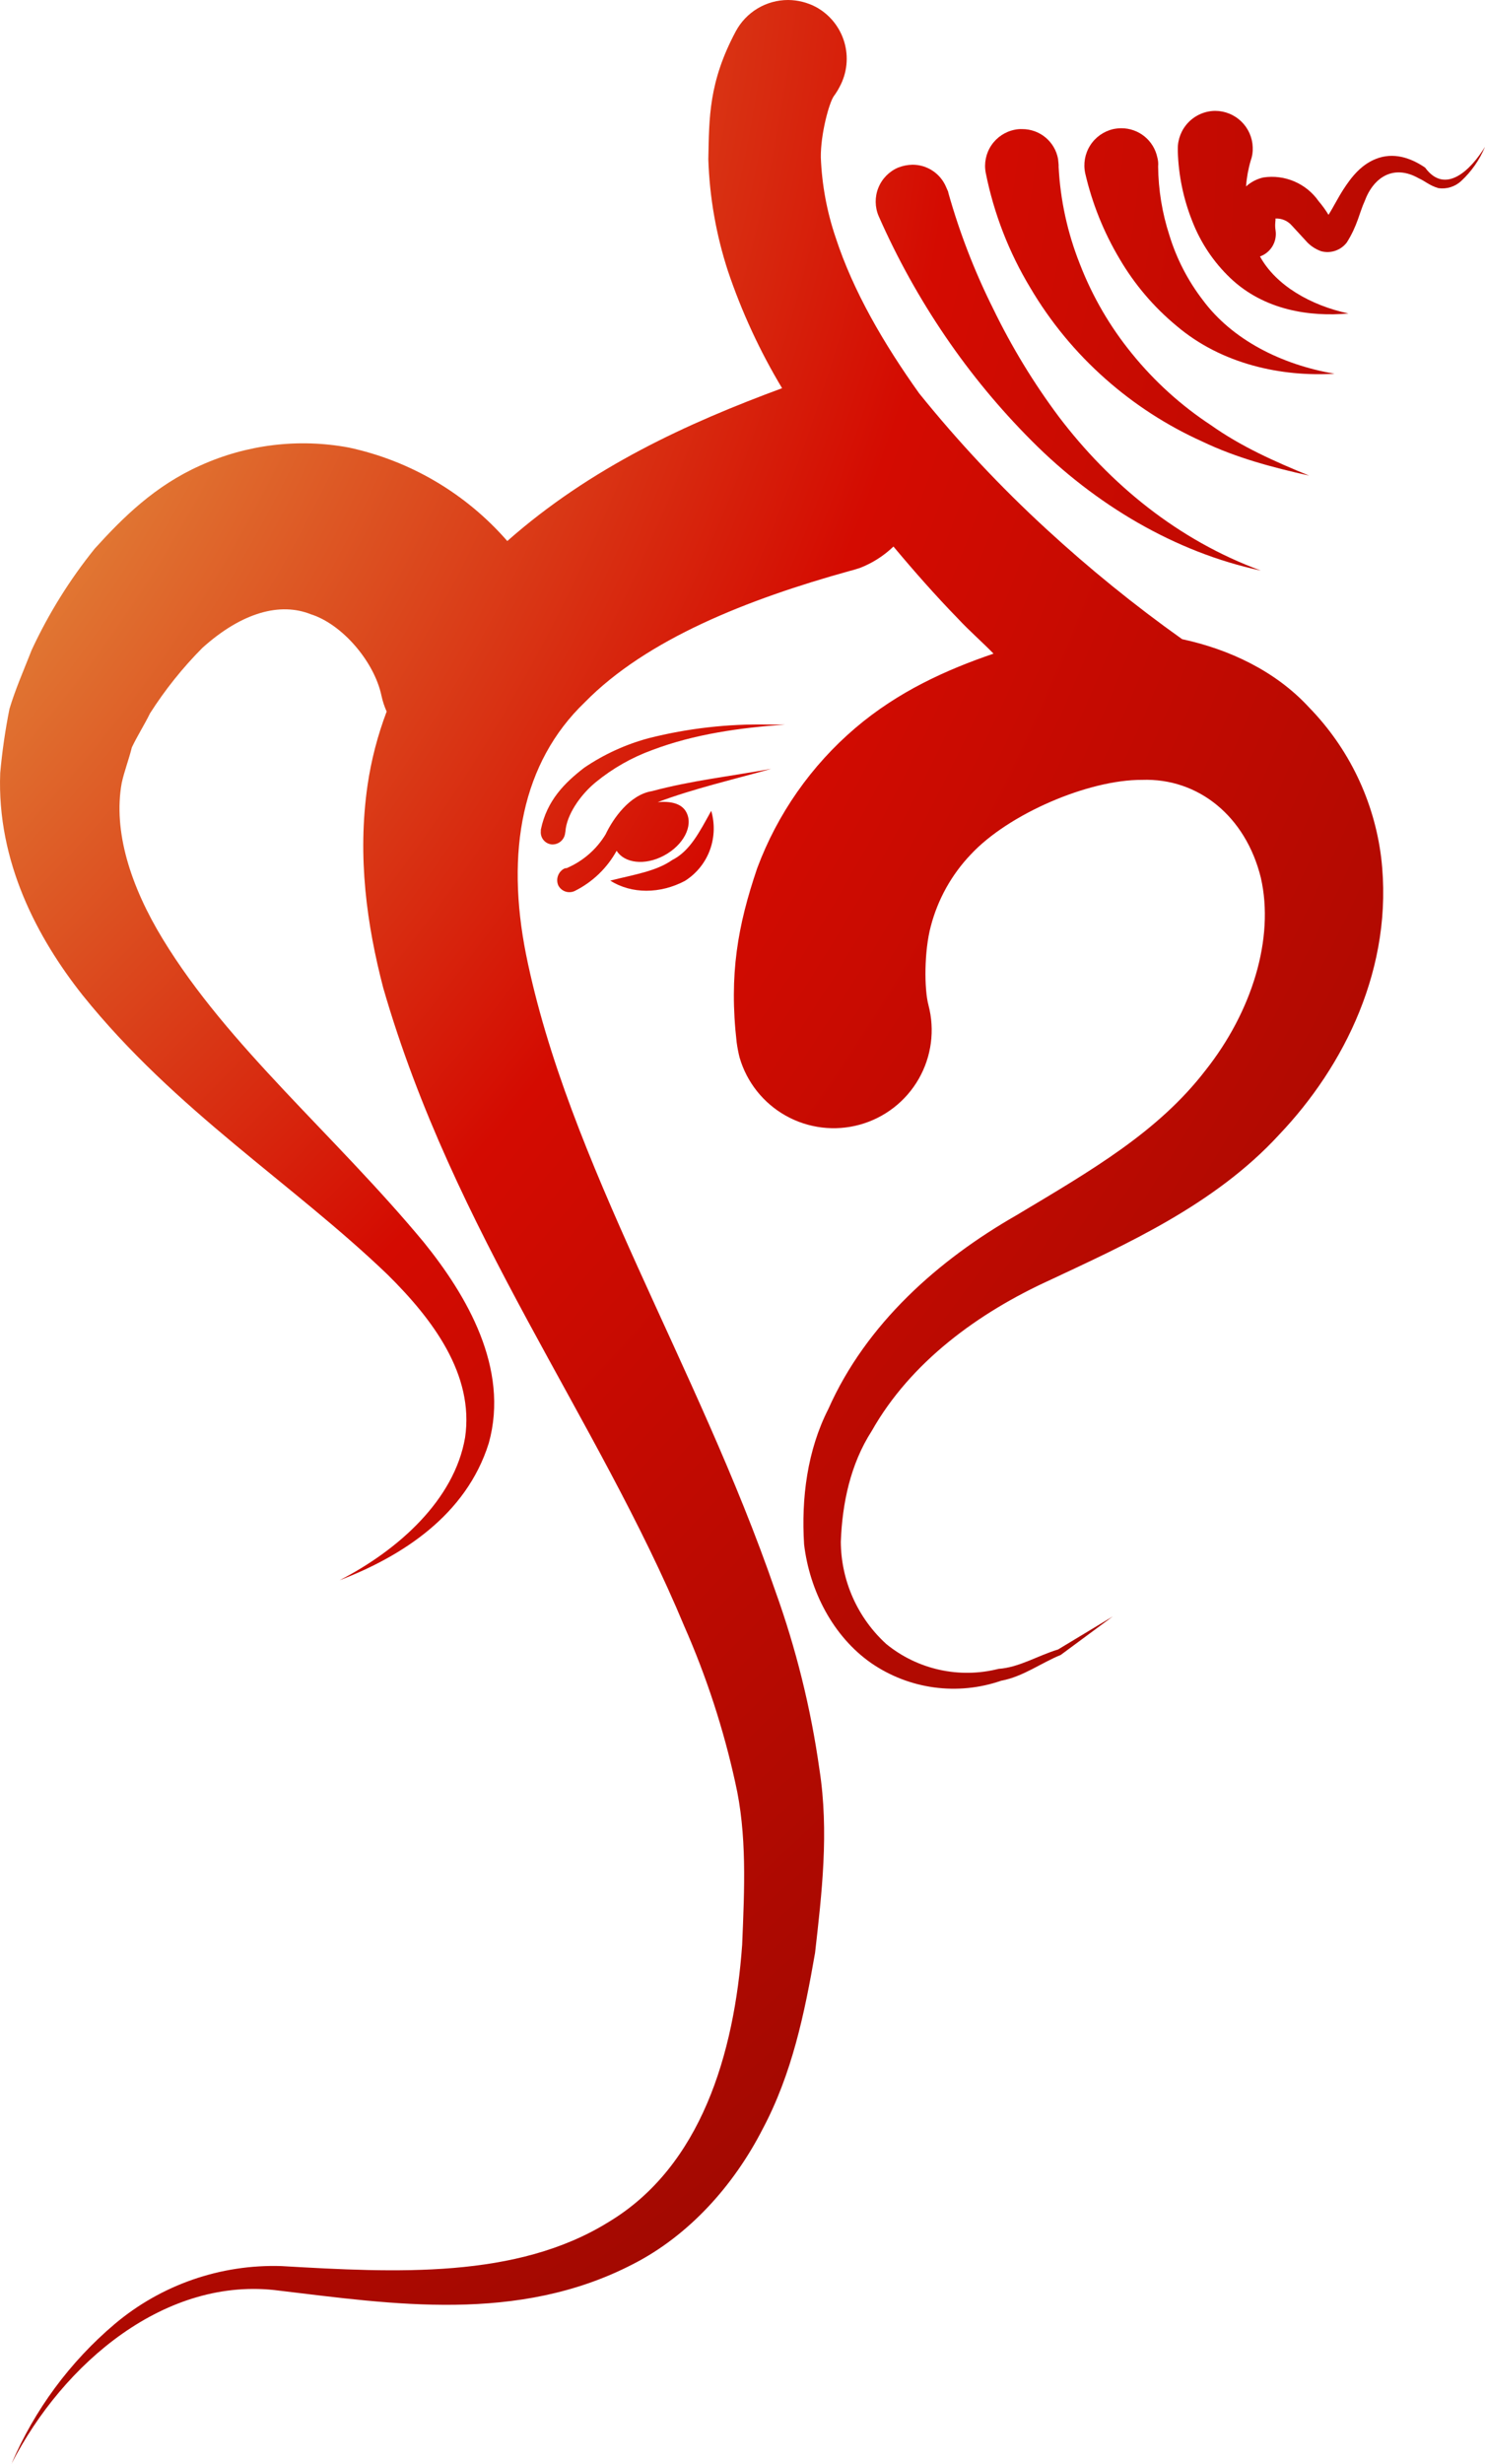 <svg xmlns="http://www.w3.org/2000/svg" xmlns:xlink="http://www.w3.org/1999/xlink" width="275.173" height="456.199" viewBox="0 0 275.173 456.199">
  <defs>
    <clipPath id="clip-path">
      <path id="Path_30234" data-name="Path 30234" d="M7.181,1.105a6.845,6.845,0,0,0-3.591,9,139.569,139.569,0,0,0,12.382,22.3A134.562,134.562,0,0,0,31.945,51.7C43.683,63.5,58.531,72.341,74.4,75.718,59.067,70.09,46.47,59.745,36.983,47.256A122.9,122.9,0,0,1,24.816,27.262a121.825,121.825,0,0,1-8.308-21.44l-.054-.268L16.079,4.7A6.744,6.744,0,0,0,9.861.569a7.7,7.7,0,0,0-2.68.536" transform="translate(-3.028 -0.569)" fill="none"/>
    </clipPath>
    <radialGradient id="radial-gradient" cx="-0.615" cy="-2.759" r="8.823" gradientUnits="objectBoundingBox">
      <stop offset="0" stop-color="#eac356"/>
      <stop offset="0.123" stop-color="#eac356"/>
      <stop offset="0.359" stop-color="#d40b01"/>
      <stop offset="0.741" stop-color="#710702"/>
      <stop offset="1" stop-color="#710702"/>
    </radialGradient>
    <clipPath id="clip-path-2">
      <path id="Path_30235" data-name="Path 30235" d="M8.939.553A6.828,6.828,0,0,0,3.526,8.54a66.253,66.253,0,0,0,8.255,21.28A69.739,69.739,0,0,0,25.716,46.7a71.059,71.059,0,0,0,17.9,11.578C50,61.337,56.751,63.106,63.452,64.606,57.019,61.98,50.8,59.193,45.281,55.28A64.371,64.371,0,0,1,30.594,41.987,61.114,61.114,0,0,1,20.946,25.37a56.5,56.5,0,0,1-3.913-17.9V7.039l-.107-1.072A6.721,6.721,0,0,0,10.279.446a5.657,5.657,0,0,0-1.34.107" transform="translate(-3.406 -0.446)" fill="none"/>
    </clipPath>
    <radialGradient id="radial-gradient-2" cx="-1.024" cy="-3.432" r="10.449" xlink:href="#radial-gradient"/>
    <clipPath id="clip-path-3">
      <path id="Path_30236" data-name="Path 30236" d="M9.108.6a6.9,6.9,0,0,0-5.2,8.2,55.13,55.13,0,0,0,6.325,15.759A46.76,46.76,0,0,0,20.847,37.053C29.262,44.181,40.3,46.486,50.113,45.9,40.3,44.235,31.138,39.625,25.671,32.228a37.849,37.849,0,0,1-6.164-11.953,42.569,42.569,0,0,1-2.09-12.757A4.674,4.674,0,0,0,17.256,5.8,6.8,6.8,0,0,0,10.609.443,7.539,7.539,0,0,0,9.108.6" transform="translate(-3.749 -0.443)" fill="none"/>
    </clipPath>
    <radialGradient id="radial-gradient-3" cx="-1.78" cy="-4.802" r="13.885" xlink:href="#radial-gradient"/>
    <clipPath id="clip-path-4">
      <path id="Path_30237" data-name="Path 30237" d="M10.88.383A6.991,6.991,0,0,0,4.073,7.512v.375a37.955,37.955,0,0,0,2.68,12.918,29.1,29.1,0,0,0,7.075,10.559C20.1,37.314,28.568,38.547,35.7,37.9c-7.022-1.5-13.454-5.2-16.4-10.559A4.422,4.422,0,0,0,22.19,22.52c-.214-1.233.107-2.09-.054-2.2a3.76,3.76,0,0,1,3.055,1.286l2.519,2.734a6.76,6.76,0,0,0,2.948,2.037,4.512,4.512,0,0,0,4.717-1.608c1.983-3.109,2.358-5.575,3.323-7.665,1.662-4.5,5.414-6.861,10.023-4.234,1.126.482,1.983,1.34,3.645,1.822a5.142,5.142,0,0,0,4.181-1.286A18.072,18.072,0,0,0,61,7.03c-2.573,4.234-7.343,9-11.1,3.859-2.2-1.5-5.253-2.841-8.523-1.822-3.216,1.018-5.146,3.591-6.647,5.9-1.126,1.769-1.93,3.43-2.734,4.663a19.29,19.29,0,0,0-1.822-2.519,10.579,10.579,0,0,0-10.238-4.4,7.118,7.118,0,0,0-3.216,1.662A22.4,22.4,0,0,1,17.58,9.6a6.267,6.267,0,0,0,.375-2.466A6.97,6.97,0,0,0,11.041.383H10.88" transform="translate(-4.072 -0.383)" fill="none"/>
    </clipPath>
    <radialGradient id="radial-gradient-4" cx="-2.123" cy="-4.696" r="13.01" xlink:href="#radial-gradient"/>
    <clipPath id="clip-path-5">
      <path id="Path_30238" data-name="Path 30238" d="M136.346,5.789c-5.038,9.434-4.931,15.973-5.092,23.692A74.422,74.422,0,0,0,134.9,50.224a110.975,110.975,0,0,0,10.023,21.655C127.5,78.311,109.546,86.459,94,100.18A53.906,53.906,0,0,0,64.628,82.867a46.213,46.213,0,0,0-27.5,3.323c-8.415,3.752-14.311,9.595-19.564,15.383a90.988,90.988,0,0,0-11.685,18.76c-1.447,3.7-3,7.183-4.127,10.935A112.606,112.606,0,0,0,.039,143.115C-.6,159.57,6.953,173.721,15.315,184.28c17.206,21.387,38.914,34.841,56.5,51.725,8.415,8.308,16.08,18.546,14.365,30.177-1.983,11.524-12.328,20.8-23.263,26.425,11.471-4.4,23.477-12.007,27.658-25.407,3.859-13.883-4.127-27.39-12.06-37.2C62,210.116,42.223,193.714,30.162,173.882c-5.95-9.755-9.219-19.94-7.611-28.891.482-2.2,1.34-4.4,1.876-6.593,1.018-2.144,2.358-4.234,3.377-6.325a72.836,72.836,0,0,1,9.7-12.114c7.4-6.647,14.472-8.469,20.1-6.218,5.789,1.822,11.739,8.737,13.079,15.062a14.591,14.591,0,0,0,.965,2.948,65.32,65.32,0,0,0-3.538,13.615c-1.93,13.347-.107,26,2.894,37.521,13.132,45.454,39.718,79.651,55.8,118.244a152.83,152.83,0,0,1,9.434,28.891c2.2,9.595,1.715,19.672,1.286,30.07-1.447,20.154-7.611,41.058-24.764,51.35-17.045,10.559-39.343,9.38-60.623,8.147a45.7,45.7,0,0,0-30.874,10.72A69.928,69.928,0,0,0,2.129,456.2c9.595-18.707,28.677-34.894,49.688-32.053,20.8,2.466,44.114,6.111,65.393-4.878,10.452-5.307,18.76-14.633,24.067-24.978,5.521-10.345,7.826-21.6,9.755-32.7,1.233-10.881,2.626-22.405.8-34.037a165.157,165.157,0,0,0-8.147-32.911c-14.365-41.755-38.432-79.437-46.2-117.869-3.806-19.082-.8-35.538,10.881-46.74,11.471-11.685,30.177-19.082,49.152-24.335l.429-.107,1.394-.429a18.708,18.708,0,0,0,6.218-3.966c3.859,4.61,7.826,9.112,11.953,13.347,2.144,2.3,4.449,4.288,6.593,6.486-8.791,3-17.688,7.022-25.621,13.776a63.073,63.073,0,0,0-18.171,25.943c-3.591,10.559-5.253,19.672-3.806,32.268a25.525,25.525,0,0,0,.536,2.787,18.161,18.161,0,0,0,35-9.7c-.8-3-.8-9.97.429-14.579a30.356,30.356,0,0,1,7.4-13.293c7.022-7.558,21.869-13.883,31.732-13.829,10.506-.375,19.243,6.807,22.03,18.117,2.573,11.256-1.662,24.817-10.238,35.645-8.791,11.417-21.065,18.492-35.055,26.854-14.419,8.255-27.819,20.047-34.841,35.859-3.913,7.665-5.039,16.563-4.5,25.085,1.018,8.576,5.36,17.045,12.435,21.976a26.933,26.933,0,0,0,24.067,3.27c4.074-.75,7.451-3.323,11.042-4.771l9.648-7.129-10.131,6.111c-3.752,1.126-7.183,3.323-11.042,3.591a23.682,23.682,0,0,1-20.8-4.61,25.815,25.815,0,0,1-8.415-18.921c.268-7.129,1.769-14.365,5.735-20.529,7.183-12.7,19.672-21.869,33.125-27.98,13.668-6.432,30.392-13.829,42.345-26.854,12.06-12.65,21.333-31.035,18.921-51.35A48.293,48.293,0,0,0,242.583,131c-6.218-6.754-14.794-10.774-23.531-12.65a257.392,257.392,0,0,1-25.139-20.368,231.177,231.177,0,0,1-23.584-25.139c-6.539-9.166-12.221-18.868-15.491-28.891A52.4,52.4,0,0,1,152.1,29.159c-.054-4.342,1.554-10.184,2.412-11.363l.268-.375a11.084,11.084,0,0,0,.8-1.34,10.909,10.909,0,0,0-4.4-14.794A11.251,11.251,0,0,0,146.048,0a10.994,10.994,0,0,0-9.7,5.789" transform="translate(0)" fill="none"/>
    </clipPath>
    <radialGradient id="radial-gradient-5" cx="0.612" cy="-0.272" r="1.936" xlink:href="#radial-gradient"/>
    <clipPath id="clip-path-6">
      <path id="Path_30239" data-name="Path 30239" d="M21.88,5.022A39.5,39.5,0,0,0,9.927,10.49c-3.538,2.734-6.915,6-8.04,11.471v.268a2.239,2.239,0,0,0,2.037,2.466A2.358,2.358,0,0,0,6.39,22.6l.054-.322c.214-3,2.68-6.7,5.628-9.112A35.808,35.808,0,0,1,22.524,7.22C30.3,4.272,38.765,3.093,47.127,2.5H43.964A83.432,83.432,0,0,0,21.88,5.022" transform="translate(-1.87 -2.503)" fill="none"/>
    </clipPath>
    <radialGradient id="radial-gradient-6" cx="0.296" cy="-5.593" r="17.725" xlink:href="#radial-gradient"/>
    <clipPath id="clip-path-7">
      <path id="Path_30240" data-name="Path 30240" d="M19.48,6.783c-4.074.643-7.183,5.039-8.576,7.987a15.524,15.524,0,0,1-7.236,6.271H3.454l-.268.107A2.434,2.434,0,0,0,2.114,24.2a2.313,2.313,0,0,0,3.055,1.072,18.048,18.048,0,0,0,7.772-7.451c1.447,2.3,5.2,2.787,8.737.911,3.645-1.93,5.521-5.521,4.181-8.04C25,9.035,22.911,8.606,20.553,8.82c6.7-2.519,13.99-4.181,21.012-6.164C34.221,4,26.877,4.8,19.48,6.783" transform="translate(-1.927 -2.656)" fill="none"/>
    </clipPath>
    <radialGradient id="radial-gradient-7" cx="0.465" cy="-6.246" r="19.326" xlink:href="#radial-gradient"/>
    <clipPath id="clip-path-8">
      <path id="Path_30241" data-name="Path 30241" d="M13.581,11.913c-3,2.09-7.022,2.68-11.471,3.806,3.966,2.519,9.273,2.466,13.829.054a11.408,11.408,0,0,0,4.717-5.95A11.653,11.653,0,0,0,20.817,2.8c-2.251,4.074-3.966,7.451-7.236,9.112" transform="translate(-2.11 -2.801)" fill="none"/>
    </clipPath>
    <radialGradient id="radial-gradient-8" cx="0.583" cy="-12.195" r="36.142" xlink:href="#radial-gradient"/>
  </defs>
  <g id="Group_35068" data-name="Group 35068" transform="translate(0)">
    <g id="Group_35053" data-name="Group 35053" transform="translate(162.263 30.499)">
      <g id="Group_35052" data-name="Group 35052" clip-path="url(#clip-path)">
        <rect id="Rectangle_22740" data-name="Rectangle 22740" width="101.976" height="101.06" transform="matrix(0.527, -0.85, 0.85, 0.527, -34.602, 54.268)" fill="url(#radial-gradient)"/>
      </g>
    </g>
    <g id="Group_35055" data-name="Group 35055" transform="translate(182.538 23.906)">
      <g id="Group_35054" data-name="Group 35054" clip-path="url(#clip-path-2)">
        <rect id="Rectangle_22741" data-name="Rectangle 22741" width="86.479" height="85.338" transform="matrix(0.527, -0.85, 0.85, 0.527, -29.318, 46.333)" fill="url(#radial-gradient-2)"/>
      </g>
    </g>
    <g id="Group_35057" data-name="Group 35057" transform="translate(200.936 23.745)">
      <g id="Group_35056" data-name="Group 35056" clip-path="url(#clip-path-3)">
        <rect id="Rectangle_22742" data-name="Rectangle 22742" width="63.906" height="64.218" transform="translate(-21.269 33.251) rotate(-58.188)" fill="url(#radial-gradient-3)"/>
      </g>
    </g>
    <g id="Group_35059" data-name="Group 35059" transform="translate(218.248 20.529)">
      <g id="Group_35058" data-name="Group 35058" clip-path="url(#clip-path-4)">
        <rect id="Rectangle_22743" data-name="Rectangle 22743" width="62.466" height="68.536" transform="matrix(0.527, -0.85, 0.85, 0.527, -17.149, 27.561)" fill="url(#radial-gradient-4)"/>
      </g>
    </g>
    <g id="Group_35061" data-name="Group 35061" transform="translate(0)">
      <g id="Group_35060" data-name="Group 35060" clip-path="url(#clip-path-5)">
        <rect id="Rectangle_22744" data-name="Rectangle 22744" width="524.169" height="460.528" transform="matrix(0.527, -0.85, 0.85, 0.527, -204.96, 329.433)" fill="url(#radial-gradient-5)"/>
      </g>
    </g>
    <g id="Group_35063" data-name="Group 35063" transform="translate(100.201 134.163)">
      <g id="Group_35062" data-name="Group 35062" clip-path="url(#clip-path-6)">
        <rect id="Rectangle_22745" data-name="Rectangle 22745" width="42.835" height="50.306" transform="translate(-10.108 16.065) rotate(-58.187)" fill="url(#radial-gradient-6)"/>
      </g>
    </g>
    <g id="Group_35065" data-name="Group 35065" transform="translate(103.248 142.364)">
      <g id="Group_35064" data-name="Group 35064" clip-path="url(#clip-path-7)">
        <rect id="Rectangle_22746" data-name="Rectangle 22746" width="40.727" height="46.14" transform="matrix(0.527, -0.85, 0.85, 0.527, -10.668, 16.723)" fill="url(#radial-gradient-7)"/>
      </g>
    </g>
    <g id="Group_35067" data-name="Group 35067" transform="translate(113.083 150.137)">
      <g id="Group_35066" data-name="Group 35066" clip-path="url(#clip-path-8)">
        <rect id="Rectangle_22747" data-name="Rectangle 22747" width="23.375" height="24.672" transform="translate(-6.915 11.149) rotate(-58.187)" fill="url(#radial-gradient-8)"/>
      </g>
    </g>
  </g>
</svg>
